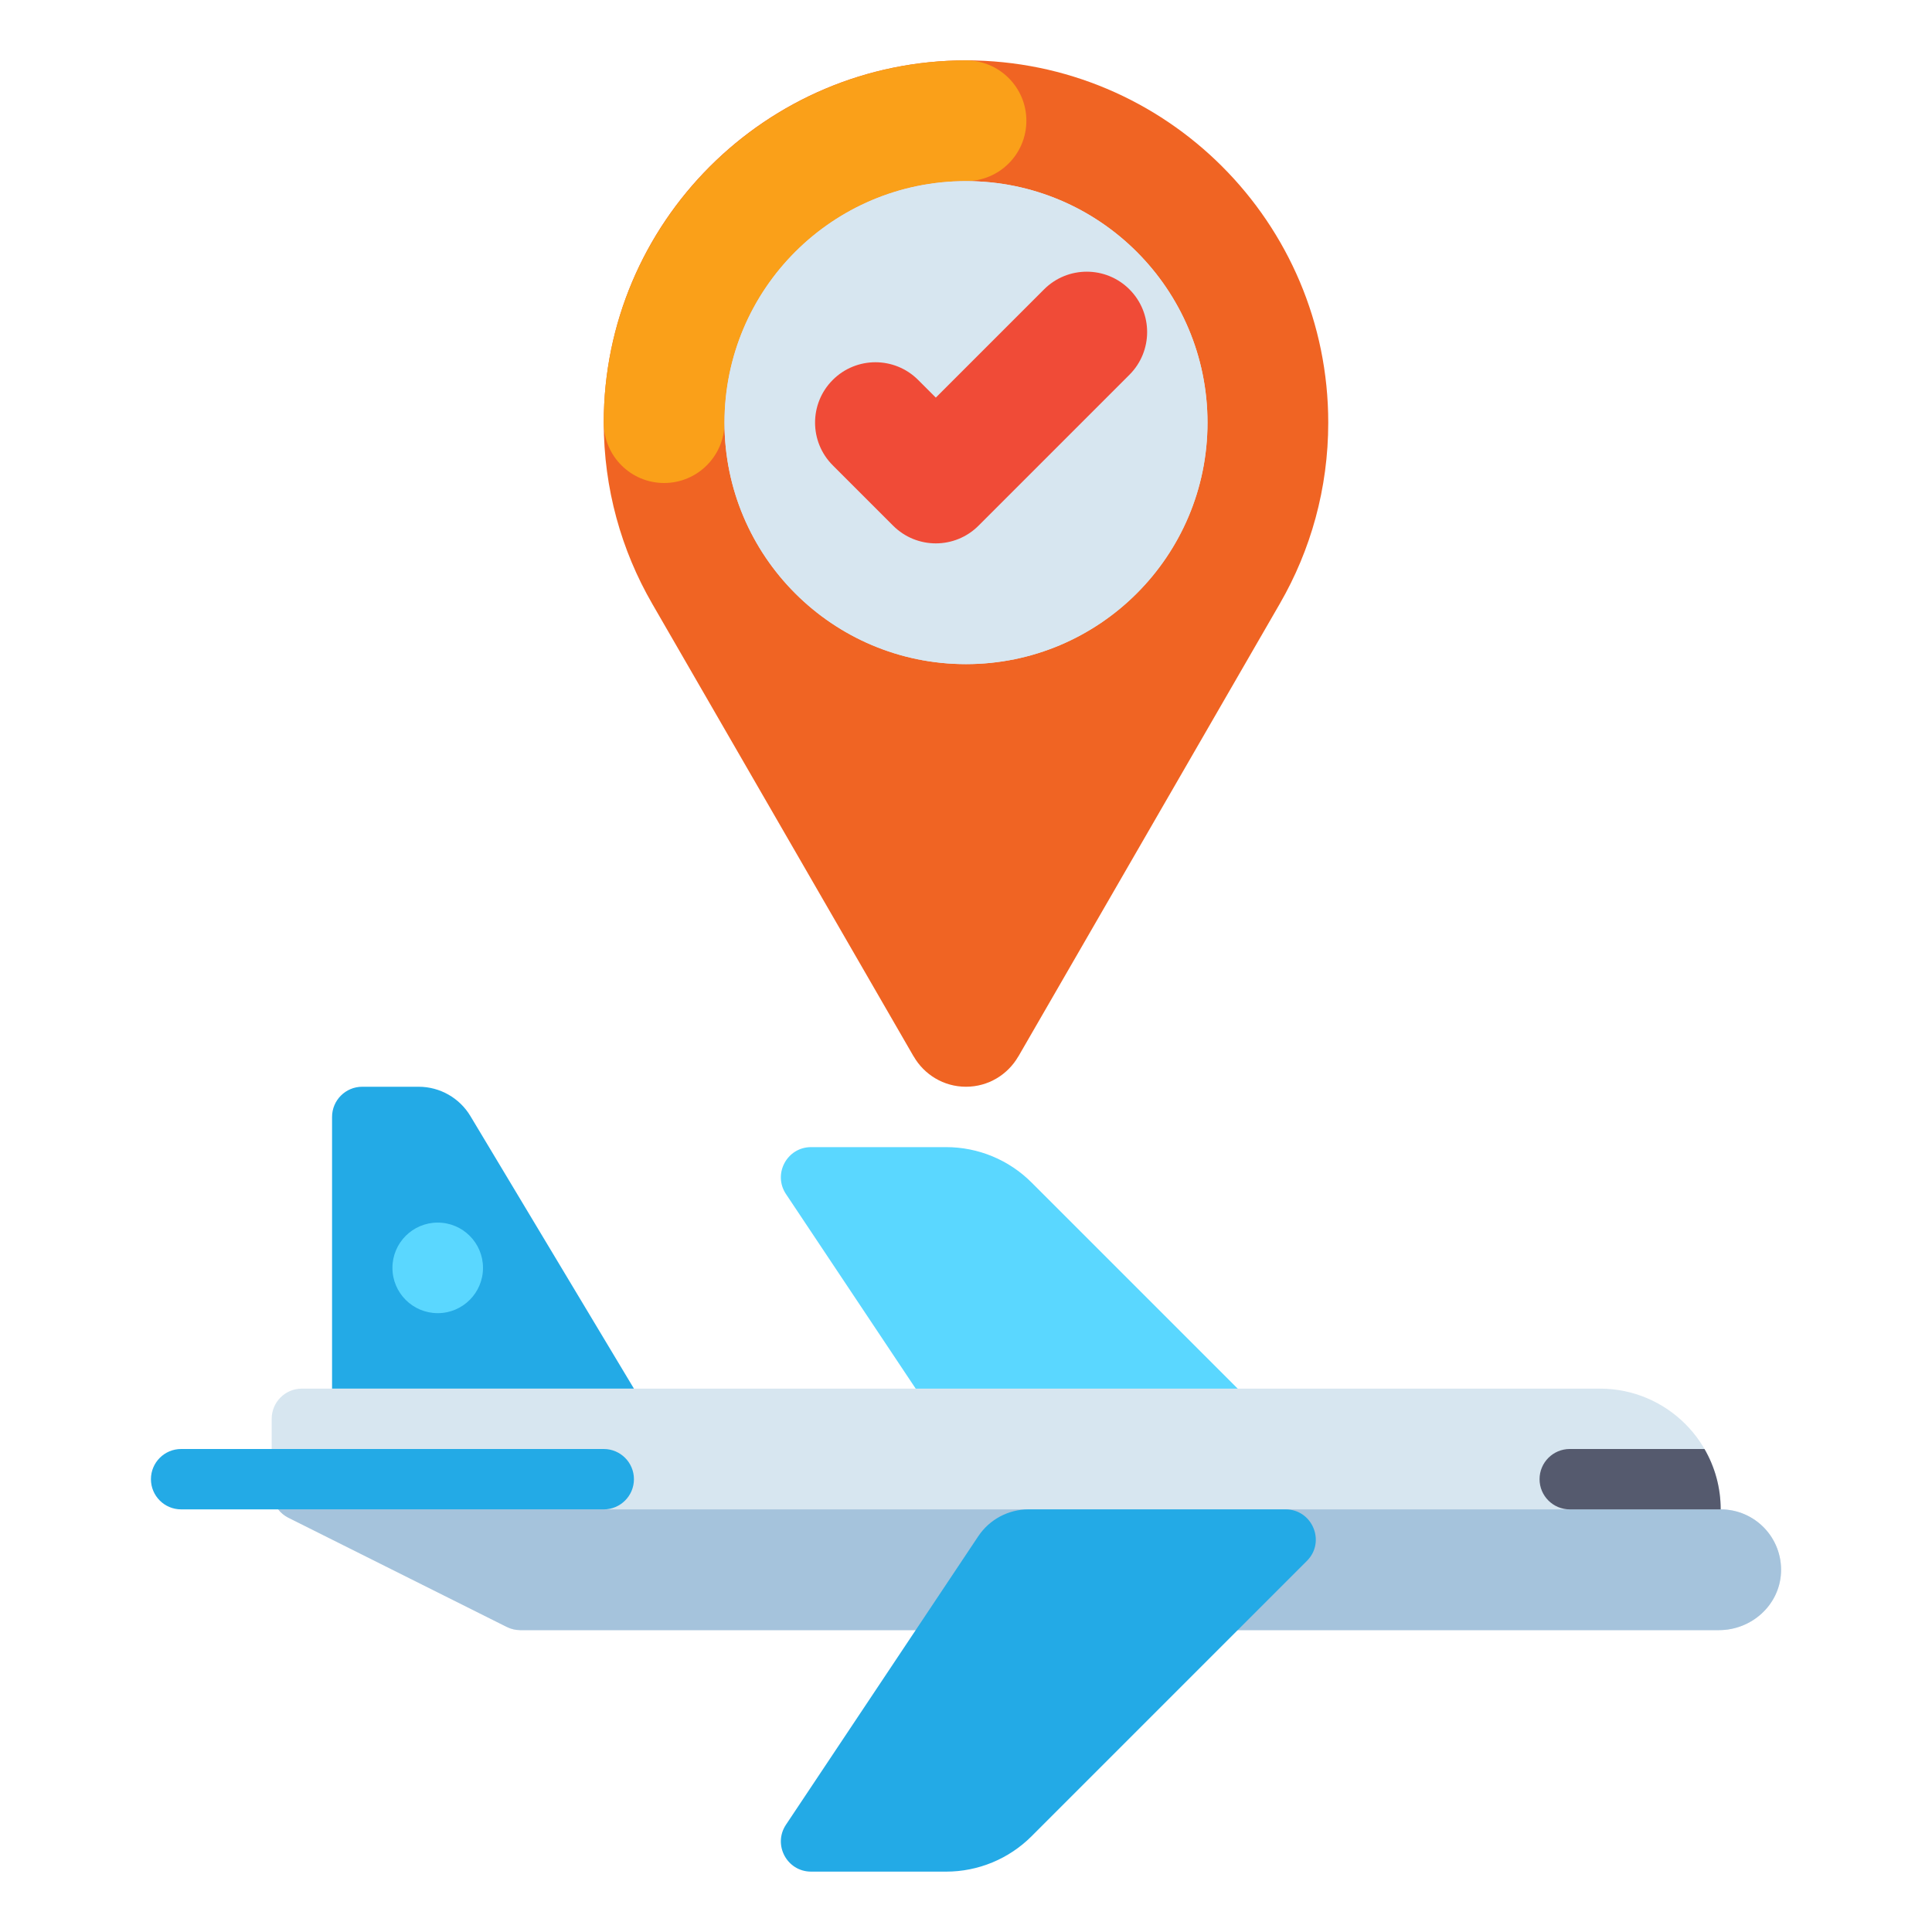 <?xml version="1.0" encoding="utf-8"?>
<!-- Generator: Adobe Illustrator 24.0.0, SVG Export Plug-In . SVG Version: 6.00 Build 0)  -->
<svg version="1.1" id="Layer_1" xmlns="http://www.w3.org/2000/svg" xmlns:xlink="http://www.w3.org/1999/xlink" x="0px" y="0px"
	 viewBox="0 0 512 512" enable-background="new 0 0 512 512" xml:space="preserve">
<g>
	<g>
		<g>
			<path fill="#5AD7FF" d="M214.948,304h35.797c8.487,0,16.626,3.371,22.627,9.373l72.971,72.971
				c5.04,5.04,1.47,13.657-5.657,13.657h-68.123c-5.35,0-10.345-2.674-13.313-7.125l-50.958-76.438
				C204.747,311.121,208.559,304,214.948,304z"/>
		</g>
		<g>
			<path fill="#D7E6F0" d="M456,400c0-17.673-14.327-32-32-32H80c-4.418,0-8,3.582-8,8v19.056c0,3.03,1.712,5.8,4.422,7.155
				l57.889,28.944c1.111,0.555,2.336,0.845,3.578,0.845h317.66c8.616,0,16.029-6.621,16.433-15.227
				C472.414,407.584,465.093,400,456,400z"/>
		</g>
		<g>
			<path fill="#A5C3DC" d="M76.422,402.211l57.889,28.944c1.111,0.556,2.336,0.845,3.578,0.845h317.66
				c8.616,0,16.029-6.621,16.433-15.228C472.414,407.584,465.093,400,456,400H73.724C74.44,400.909,75.349,401.674,76.422,402.211z"
				/>
		</g>
		<g>
			<path fill="#555A6E" d="M408,392L408,392c0,4.418,3.582,8,8,8h40l0,0c0-5.831-1.567-11.292-4.292-16H416
				C411.582,384,408,387.582,408,392z"/>
		</g>
		<g>
			<path fill="#23AAE6" d="M88,368v-72c0-4.418,3.582-8,8-8h14.941c5.62,0,10.828,2.949,13.72,7.768L168,368H88z"/>
		</g>
		<g>
			<path fill="#23AAE6" d="M160,384H48c-4.418,0-8,3.582-8,8l0,0c0,4.418,3.582,8,8,8h112c4.418,0,8-3.582,8-8l0,0
				C168,387.582,164.418,384,160,384z"/>
		</g>
		<g>
			<path fill="#23AAE6" d="M214.948,496h35.797c8.487,0,16.626-3.371,22.627-9.373l72.971-72.971
				c5.04-5.04,1.47-13.657-5.657-13.657h-68.123c-5.35,0-10.345,2.674-13.313,7.125l-50.958,76.438
				C204.747,488.879,208.559,496,214.948,496z"/>
		</g>
		<g>
			<circle fill="#5AD7FF" cx="116" cy="336" r="12"/>
		</g>
	</g>
	<g>
		<g>
			<path fill="#F06423" d="M352,112c0-53.019-42.981-96-96-96s-96,42.981-96,96c0,17.461,4.663,33.832,12.81,47.938h-0.002
				l69.327,120.051h0.017c2.766,4.783,7.925,8.01,13.848,8.01s11.082-3.227,13.848-8.01h0.017l69.327-120.051h-0.002
				C347.337,145.832,352,129.461,352,112z"/>
		</g>
		<g>
			<path fill="#FAA019" d="M176,128c-8.837,0-16-7.163-16-16c0-52.935,43.065-96,96-96c8.837,0,16,7.163,16,16s-7.163,16-16,16
				c-35.29,0-64,28.71-64,64C192,120.837,184.837,128,176,128z"/>
		</g>
		<g>
			<circle fill="#D7E6F0" cx="256" cy="112" r="64"/>
		</g>
		<g>
			<circle fill="#D7E6F0" cx="256" cy="112" r="64"/>
		</g>
		<g>
			<path fill="#F04B37" d="M248,144c-4.095,0-8.189-1.563-11.313-4.687l-16-16c-6.249-6.248-6.249-16.379,0-22.627
				c6.248-6.248,16.379-6.248,22.627,0l4.687,4.686l28.687-28.686c6.248-6.248,16.379-6.248,22.627,0
				c6.249,6.248,6.249,16.379,0,22.627l-40,40C256.189,142.438,252.095,144,248,144z"/>
		</g>
	</g>
</g>
</svg>
